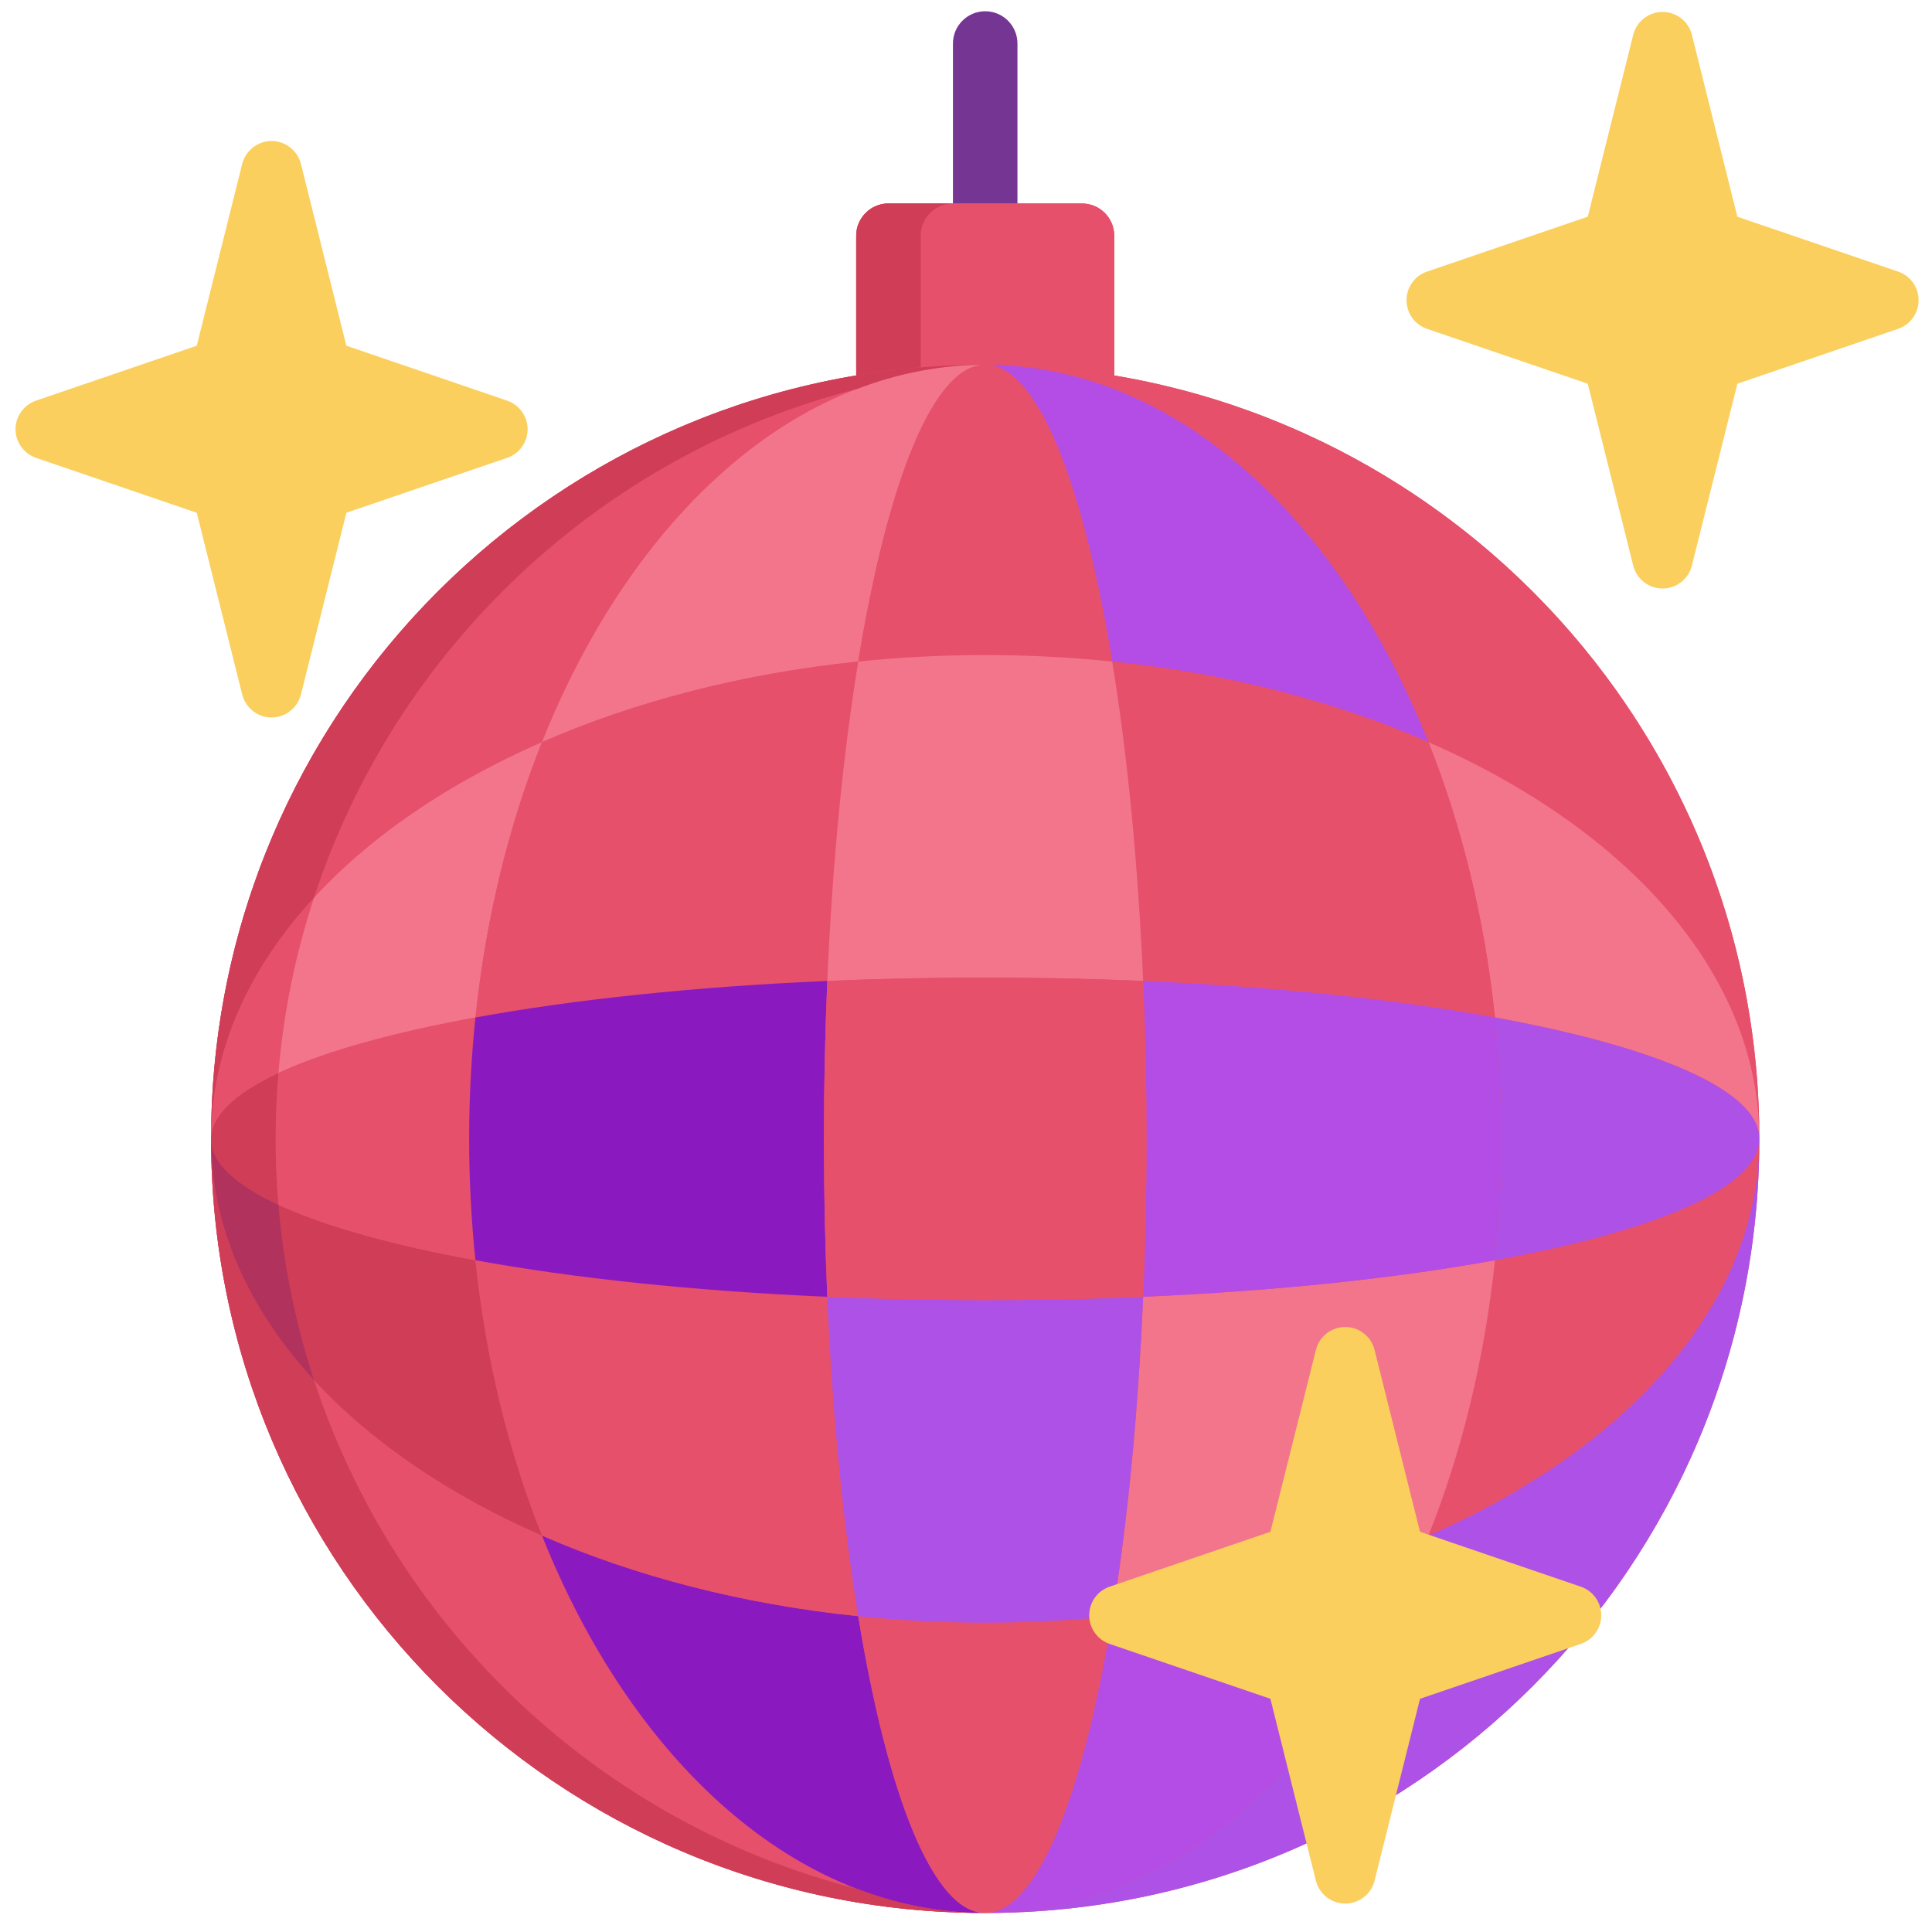 <svg width="57" height="57" viewBox="0 0 57 57" fill="none" xmlns="http://www.w3.org/2000/svg">
<g clip-path="url(#clip0)">
<path d="M29.067 8.342C28.541 8.342 28.115 7.916 28.115 7.39V1.284C28.115 0.759 28.541 0.332 29.067 0.332C29.592 0.332 30.018 0.759 30.018 1.284V7.39C30.018 7.916 29.592 8.342 29.067 8.342Z" fill="#753593"/>
<path d="M32.873 11.078V6.954C32.873 6.429 32.447 6.003 31.922 6.003H28.115H26.212C25.694 6.003 25.26 6.436 25.26 6.954V11.078C14.459 12.891 6.228 22.283 6.228 33.6C6.228 46.214 16.453 56.439 29.067 56.439C41.681 56.439 51.906 46.214 51.906 33.6C51.906 22.283 43.675 12.891 32.873 11.078Z" fill="#E6506B"/>
<path d="M32.874 11.712H25.261V6.954C25.261 6.429 25.687 6.003 26.212 6.003H31.922C32.447 6.003 32.874 6.429 32.874 6.954V11.712Z" fill="#E6506B"/>
<path d="M28.115 6.003H26.212C25.687 6.003 25.261 6.429 25.261 6.954V11.712H27.164V6.954C27.164 6.429 27.59 6.003 28.115 6.003Z" fill="#CF3D57"/>
<path d="M42.144 21.896C48.045 24.477 51.906 28.756 51.906 33.6C51.906 20.986 41.681 10.761 29.067 10.761C34.624 10.761 39.485 15.227 42.144 21.896Z" fill="#E6506B"/>
<path d="M42.144 45.304C39.485 51.973 34.624 56.439 29.067 56.439C41.681 56.439 51.906 46.214 51.906 33.6C51.906 38.444 48.045 42.723 42.144 45.304Z" fill="#AE51E7"/>
<path d="M15.99 45.303C10.088 42.723 6.228 38.444 6.228 33.6C6.228 46.214 16.453 56.439 29.067 56.439C23.51 56.439 18.649 51.973 15.99 45.303Z" fill="#E6506B"/>
<path d="M15.99 21.896C18.649 15.227 23.51 10.761 29.067 10.761C16.453 10.761 6.228 20.986 6.228 33.6C6.228 28.756 10.088 24.477 15.99 21.896Z" fill="#E6506B"/>
<path d="M42.144 21.896C43.12 24.344 43.799 27.089 44.106 30.019C48.887 30.891 51.906 32.172 51.906 33.6C51.906 28.756 48.046 24.477 42.144 21.896Z" fill="#F2758B"/>
<path d="M14.028 30.019C14.335 27.089 15.014 24.344 15.99 21.896C10.088 24.477 6.228 28.756 6.228 33.6C6.228 32.172 9.247 30.891 14.028 30.019Z" fill="#F2758B"/>
<path d="M44.106 37.181C43.799 40.111 43.12 42.856 42.144 45.304C48.046 42.723 51.906 38.444 51.906 33.6C51.906 35.028 48.887 36.309 44.106 37.181Z" fill="#E6506B"/>
<path d="M15.99 45.304C15.014 42.856 14.335 40.111 14.028 37.181C9.247 36.309 6.228 35.028 6.228 33.6C6.228 38.444 10.088 42.723 15.99 45.304Z" fill="#CF3D57"/>
<path d="M44.106 30.019C44.229 31.186 44.293 32.382 44.293 33.6C44.293 34.818 44.229 36.014 44.106 37.181C48.887 36.309 51.906 35.028 51.906 33.6C51.906 32.172 48.886 30.891 44.106 30.019Z" fill="#AE51E7"/>
<path d="M14.028 37.181C13.905 36.014 13.841 34.818 13.841 33.6C13.841 32.382 13.905 31.186 14.028 30.019C9.247 30.891 6.228 32.172 6.228 33.6C6.228 35.028 9.247 36.309 14.028 37.181Z" fill="#E6506B"/>
<path d="M42.143 45.304C39.411 46.499 36.241 47.329 32.813 47.683C31.942 53.014 30.588 56.44 29.067 56.44C34.623 56.439 39.485 51.973 42.143 45.304Z" fill="#B44DE5"/>
<path d="M32.813 19.518C36.24 19.871 39.411 20.702 42.143 21.897C39.485 15.227 34.624 10.761 29.067 10.761C30.587 10.761 31.942 14.187 32.813 19.518Z" fill="#B44DE5"/>
<path d="M15.99 21.896C18.723 20.702 21.893 19.871 25.321 19.518C26.192 14.186 27.546 10.761 29.067 10.761C23.51 10.761 18.649 15.227 15.99 21.896Z" fill="#F2758B"/>
<path d="M25.321 47.682C21.893 47.329 18.723 46.499 15.99 45.304C18.649 51.973 23.51 56.439 29.067 56.439C27.546 56.439 26.192 53.014 25.321 47.682Z" fill="#8A1ABF"/>
<path d="M44.107 30.019C43.799 27.089 43.12 24.345 42.144 21.896C39.411 20.702 36.241 19.871 32.813 19.518C33.257 22.232 33.575 25.44 33.726 28.941C37.649 29.11 41.202 29.49 44.107 30.019Z" fill="#E6506B"/>
<path d="M25.321 19.519C21.893 19.872 18.723 20.703 15.99 21.897C15.014 24.346 14.335 27.09 14.028 30.02C16.932 29.491 20.485 29.111 24.408 28.942C24.559 25.441 24.877 22.233 25.321 19.519Z" fill="#E6506B"/>
<path d="M14.028 37.181C14.335 40.111 15.014 42.856 15.99 45.304C18.723 46.498 21.893 47.329 25.321 47.682C24.877 44.969 24.559 41.761 24.408 38.259C20.486 38.09 16.932 37.711 14.028 37.181Z" fill="#E6506B"/>
<path d="M33.726 38.259C33.575 41.76 33.257 44.968 32.813 47.682C36.241 47.329 39.411 46.498 42.144 45.303C43.12 42.855 43.799 40.111 44.106 37.181C41.202 37.711 37.649 38.09 33.726 38.259Z" fill="#F2758B"/>
<path d="M24.309 33.6C24.309 32.003 24.343 30.445 24.408 28.941C20.485 29.11 16.932 29.489 14.027 30.019C13.905 31.186 13.841 32.382 13.841 33.6C13.841 34.818 13.905 36.014 14.027 37.181C16.932 37.711 20.485 38.09 24.408 38.259C24.343 36.755 24.309 35.197 24.309 33.6Z" fill="#8A1ABF"/>
<path d="M33.825 33.6C33.825 35.197 33.791 36.755 33.726 38.259C37.648 38.09 41.202 37.711 44.106 37.181C44.228 36.014 44.293 34.818 44.293 33.6C44.293 32.382 44.228 31.186 44.106 30.019C41.202 29.489 37.648 29.11 33.726 28.941C33.791 30.445 33.825 32.003 33.825 33.6Z" fill="#B44DE5"/>
<path d="M25.32 19.518C26.539 19.392 27.791 19.326 29.067 19.326C30.343 19.326 31.594 19.392 32.813 19.518C31.942 14.186 30.588 10.761 29.067 10.761C27.546 10.761 26.192 14.186 25.32 19.518Z" fill="#E6506B"/>
<path d="M32.813 47.682C31.594 47.808 30.343 47.874 29.067 47.874C27.791 47.874 26.54 47.808 25.32 47.682C26.192 53.013 27.546 56.439 29.067 56.439C30.588 56.439 31.942 53.013 32.813 47.682Z" fill="#E6506B"/>
<path d="M29.067 38.358C27.471 38.358 25.912 38.324 24.408 38.259C24.559 41.76 24.877 44.968 25.321 47.682C26.54 47.808 27.791 47.874 29.067 47.874C30.343 47.874 31.594 47.808 32.813 47.682C33.257 44.968 33.575 41.76 33.726 38.259C32.222 38.324 30.664 38.358 29.067 38.358Z" fill="#AE51E7"/>
<path d="M29.067 28.842C30.664 28.842 32.222 28.876 33.726 28.941C33.575 25.44 33.257 22.232 32.813 19.518C31.594 19.392 30.343 19.326 29.067 19.326C27.791 19.326 26.54 19.392 25.321 19.518C24.877 22.232 24.559 25.44 24.408 28.941C25.912 28.876 27.471 28.842 29.067 28.842Z" fill="#F2758B"/>
<path d="M33.726 28.941C32.221 28.876 30.663 28.842 29.067 28.842C27.47 28.842 25.912 28.876 24.408 28.941C24.343 30.445 24.308 32.004 24.308 33.6C24.308 35.197 24.343 36.755 24.408 38.259C25.912 38.324 27.47 38.358 29.067 38.358C30.663 38.358 32.221 38.324 33.726 38.259C33.791 36.755 33.825 35.197 33.825 33.6C33.825 32.004 33.791 30.445 33.726 28.941Z" fill="#E6506B"/>
<path d="M9.262 40.712C7.332 38.618 6.228 36.19 6.228 33.6C6.228 46.214 16.453 56.439 29.067 56.439C27.761 56.439 26.494 56.19 25.284 55.726C17.721 53.788 11.672 48.074 9.262 40.712Z" fill="#CF3D57"/>
<path d="M8.214 35.543C6.939 34.949 6.228 34.292 6.228 33.6C6.228 36.19 7.332 38.618 9.262 40.712C8.722 39.063 8.365 37.333 8.214 35.543Z" fill="#B2325E"/>
<path d="M8.131 33.6C8.131 32.945 8.16 32.298 8.214 31.657C6.939 32.251 6.228 32.908 6.228 33.6C6.228 34.292 6.939 34.949 8.214 35.542C8.16 34.902 8.131 34.254 8.131 33.6Z" fill="#CF3D57"/>
<path d="M9.262 26.488C7.332 28.582 6.228 31.01 6.228 33.6C6.228 32.908 6.939 32.251 8.214 31.657C8.365 29.867 8.722 28.137 9.262 26.488Z" fill="#E6506B"/>
<path d="M25.284 11.474C26.494 11.01 27.761 10.761 29.067 10.761C16.453 10.761 6.228 20.986 6.228 33.6C6.228 31.01 7.332 28.582 9.262 26.488C11.672 19.126 17.721 13.412 25.284 11.474Z" fill="#CF3D57"/>
<path d="M56.001 8.013L51.258 6.394L49.916 1.028C49.817 0.631 49.46 0.352 49.051 0.352C48.641 0.352 48.285 0.631 48.185 1.028L46.844 6.393L42.101 8.013C41.74 8.136 41.497 8.476 41.497 8.857C41.497 9.239 41.74 9.578 42.101 9.702L46.844 11.321L48.185 16.687C48.285 17.084 48.641 17.363 49.051 17.363C49.46 17.363 49.817 17.084 49.916 16.687L51.258 11.321L56.001 9.702C56.362 9.578 56.605 9.239 56.605 8.857C56.605 8.476 56.362 8.136 56.001 8.013Z" fill="#FACF5E"/>
<path d="M14.962 11.82L10.219 10.2L8.878 4.835C8.779 4.442 8.417 4.159 8.012 4.159C7.607 4.159 7.245 4.442 7.146 4.835L5.805 10.2L1.062 11.82C0.705 11.942 0.458 12.287 0.458 12.664C0.458 13.041 0.705 13.386 1.062 13.508L5.805 15.128L7.147 20.494C7.245 20.886 7.607 21.169 8.012 21.169C8.417 21.169 8.779 20.886 8.878 20.494L10.219 15.128L14.962 13.508C15.323 13.385 15.566 13.046 15.566 12.664C15.566 12.282 15.323 11.943 14.962 11.82Z" fill="#FACF5E"/>
<path d="M46.638 46.812L41.895 45.192L40.554 39.827C40.455 39.429 40.098 39.151 39.688 39.151C39.279 39.151 38.922 39.429 38.823 39.827L37.481 45.192L32.738 46.812C32.377 46.935 32.135 47.275 32.135 47.656C32.135 48.038 32.377 48.377 32.738 48.501L37.481 50.12L38.823 55.486C38.922 55.883 39.279 56.161 39.688 56.161C40.098 56.161 40.454 55.883 40.554 55.486L41.895 50.12L46.638 48.501C46.999 48.377 47.242 48.038 47.242 47.656C47.242 47.274 46.999 46.935 46.638 46.812Z" fill="#FACF5E"/>
</g>
<defs>
<clipPath id="clip0">
<rect width="56.146" height="56.146" fill="white" transform="translate(0.458 0.313)"/>
</clipPath>
</defs>
</svg>
